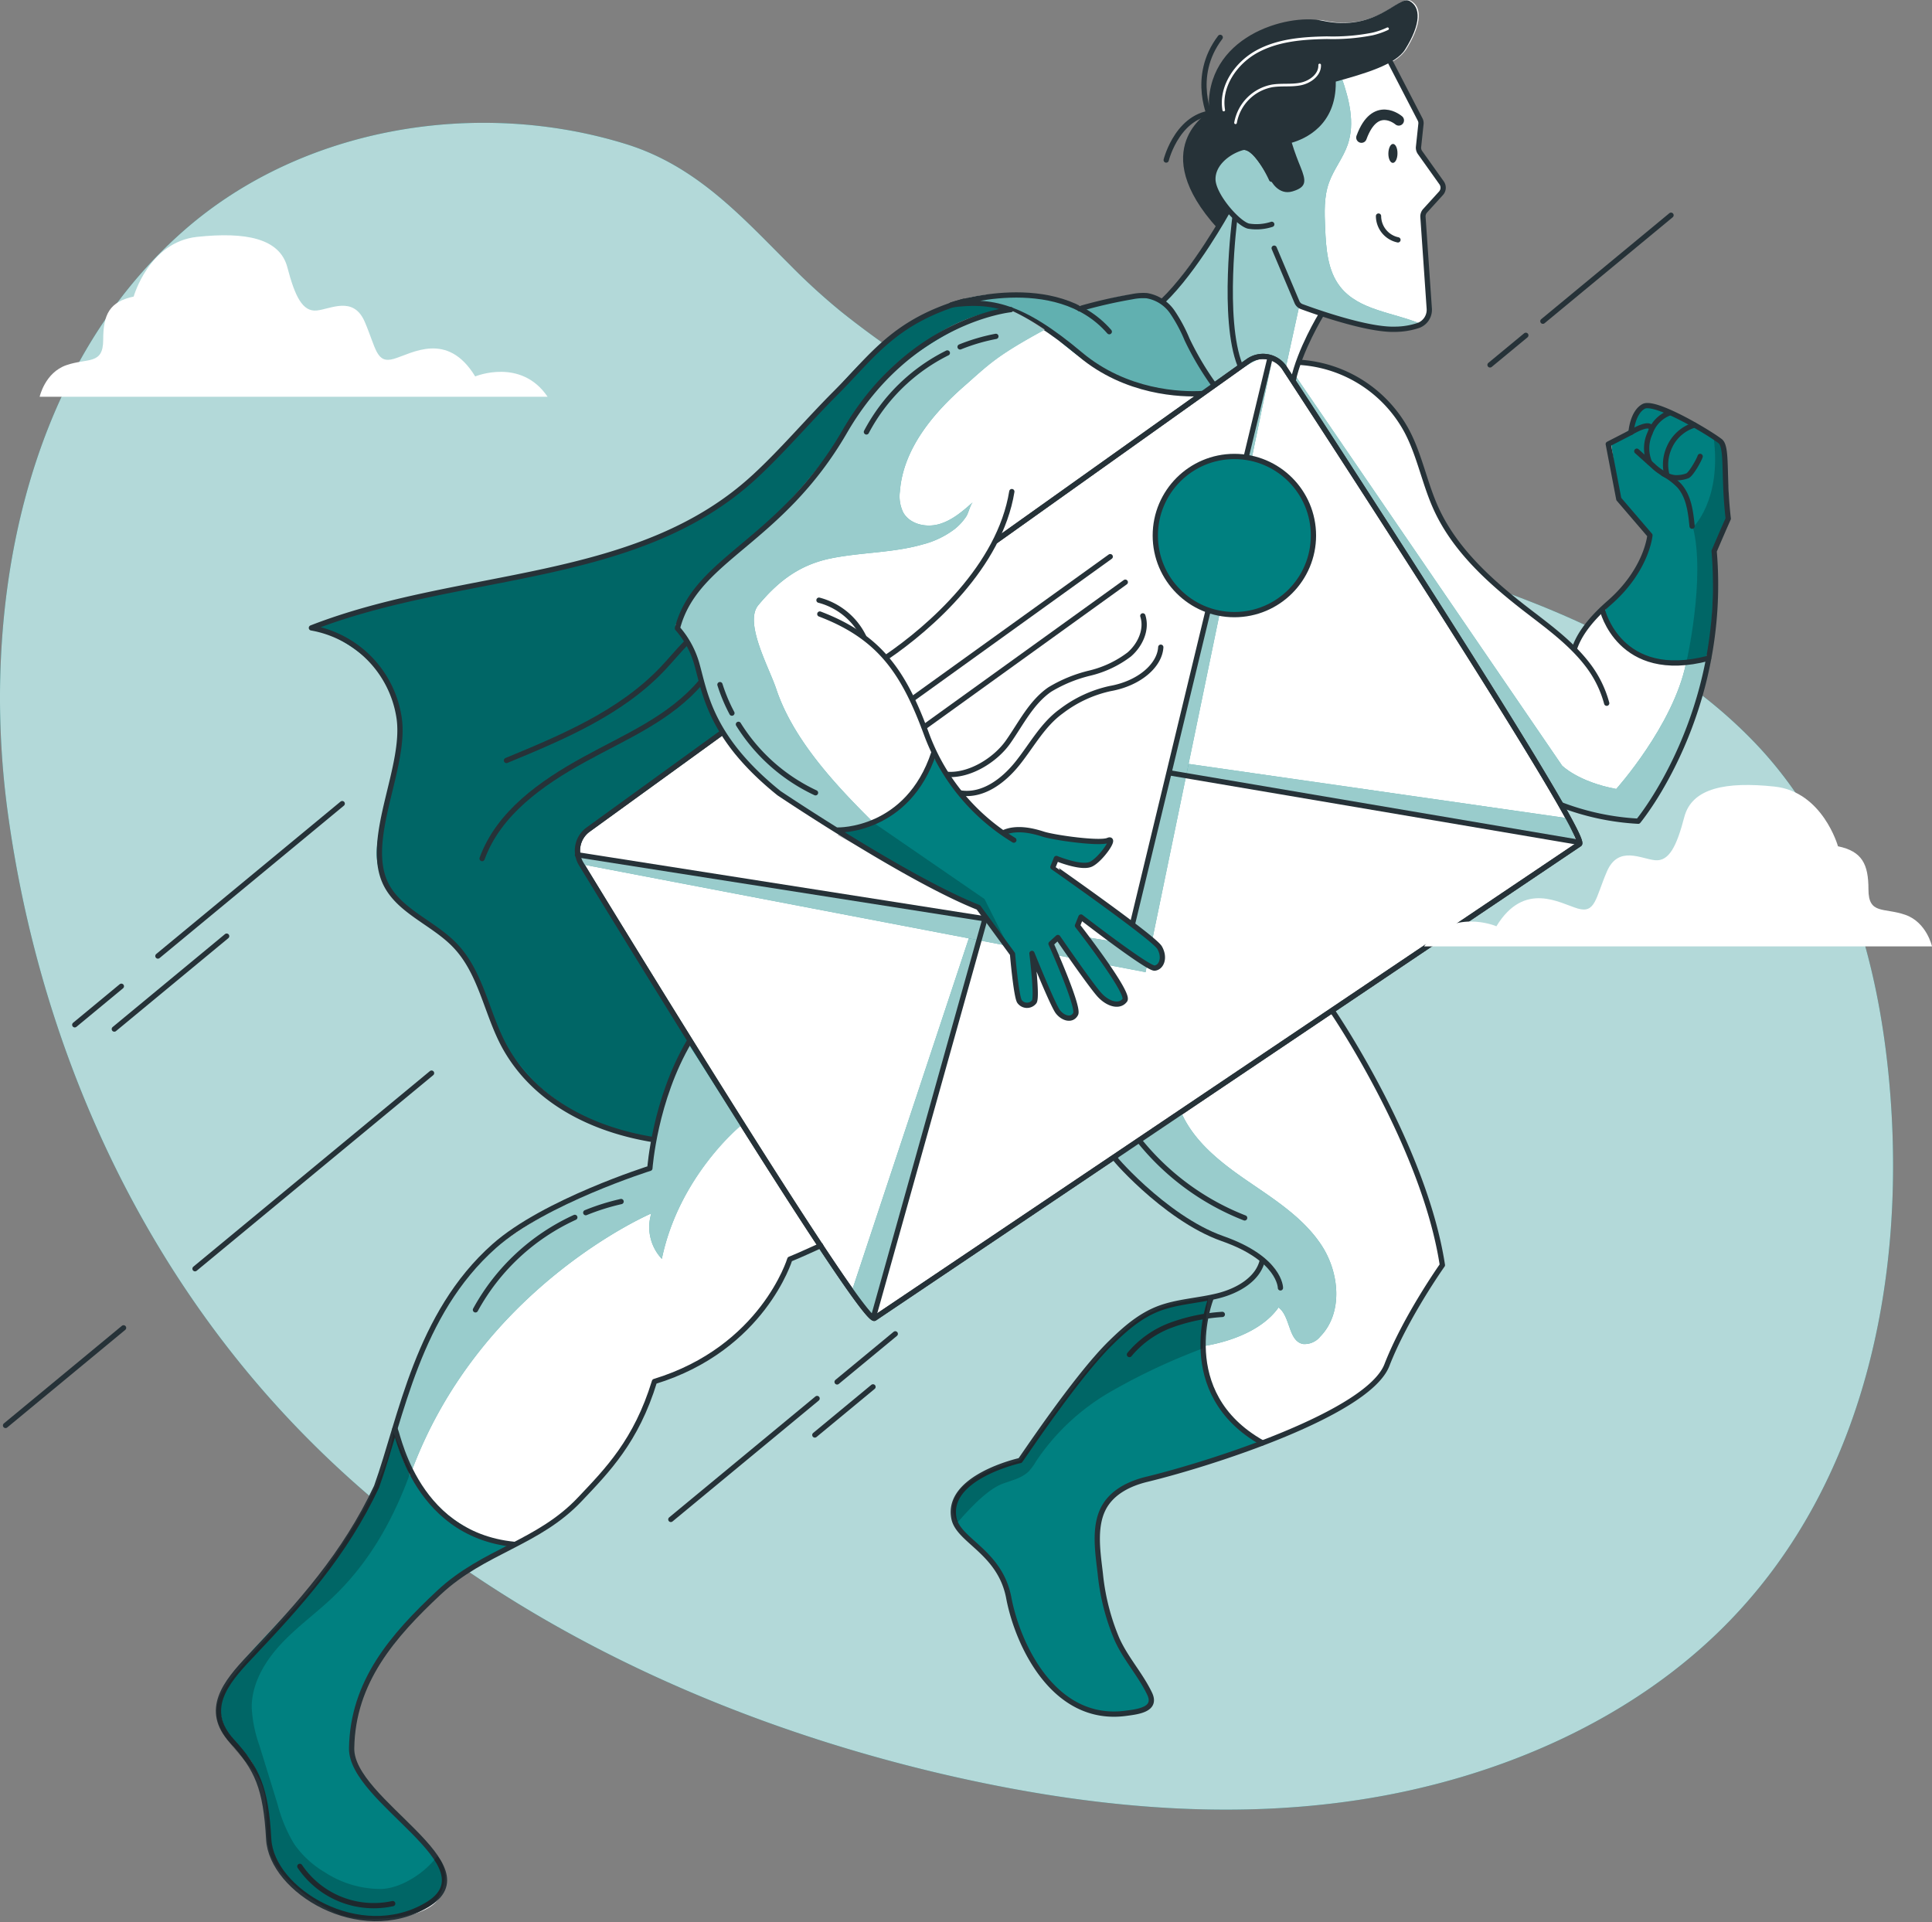 <svg xmlns="http://www.w3.org/2000/svg" width="366.972" height="365.062" viewBox="0 0 366.972 365.062">
  <rect x="0" y="0" width="366.972" height="365.062" fill="#808080" stroke="none"/>
  <g id="contact" transform="translate(-64.738 -67.5)">
    <g id="freepik--background-simple--inject-38">
      <g id="freepik--background-simple--inject-38-2" data-name="freepik--background-simple--inject-38">
        <path id="Path_1" data-name="Path 1" d="M214.89,117.92c-9.26-9.23-17.81-18.9-31.3-23.07-28-8.66-61.23-3.39-83.81,16.34C68.5,138.52,61.15,184.38,66.19,221.65c5.72,42.23,23.31,83,52.65,114.57,32.08,34.54,77.07,57,124.64,68.18,25.69,6,52.66,9,79.16,5s52.57-15.26,70.85-34.26c25.4-26.37,32.93-64.2,30.35-99.1-1.81-24.46-8.57-49.45-25.69-67.37-31.92-33.4-84.51-35.9-126.06-54-17-7.41-33.23-16.52-47.5-27.91a120.34,120.34,0,0,1-9.7-8.84Z" fill="teal"/>
        <path id="Path_2" data-name="Path 2" d="M214.89,117.92c-9.26-9.23-17.81-18.9-31.3-23.07-28-8.66-61.23-3.39-83.81,16.34C68.5,138.52,61.15,184.38,66.19,221.65c5.72,42.23,23.31,83,52.65,114.57,32.08,34.54,77.07,57,124.64,68.18,25.69,6,52.66,9,79.16,5s52.57-15.26,70.85-34.26c25.4-26.37,32.93-64.2,30.35-99.1-1.81-24.46-8.57-49.45-25.69-67.37-31.92-33.4-84.51-35.9-126.06-54-17-7.41-33.23-16.52-47.5-27.91a120.34,120.34,0,0,1-9.7-8.84Z" fill="#fff" opacity="0.7"/>
      </g>
    </g>
    <g id="freepik--Character--inject-38">
      <g id="freepik--character--inject-38-2" data-name="freepik--character--inject-38">
        <path id="Path_3" data-name="Path 3" d="M390.51,172.3l2.72-5.84V166h0s-.33-9.81-.76-12.85c-.32-2.28-1.3-2.6-1.78-2.61a8.61,8.61,0,0,0-2.24-1.36,59.107,59.107,0,0,0-6.88-3.59c-2.35-1.22-4.35-1.92-5.19-.59a12.38,12.38,0,0,0-.93,1.76c-.07.17-.13.33-.19.5v.1a10,10,0,0,0-.38,1.5l-3.4,2.47-1,.52,2,10.45,5.9,6.88a3.033,3.033,0,0,1-.12.72,20.53,20.53,0,0,1-4.46,8.86,29.005,29.005,0,0,0-2.35,2.5c-.26.25-.51.5-.79.74-4.27,3.73-5.91,6.59-6.62,8.75v.14a92.657,92.657,0,0,0-9.44-7.85c-.72-.56-7.38-6.38-12.12-10.89l-3.63-5.94c1.17,2.15-.93-1.81-1.12-2.22-2.12-4.72-3-9.93-5.46-14.51-3.66-7-12.19-12.31-20.53-13.4l4-9-3.92-1.57a1.45,1.45,0,0,0,.38.22c.88.32,2.59.94,4.66,1.6,13.8,5.28,17.66,2,18,1.74a3.18,3.18,0,0,0,1.56-3l-1.2-17.41a1.56,1.56,0,0,1,.42-1.18l3-3.31a1.6,1.6,0,0,0,.12-2l-4.09-5.75a1.57,1.57,0,0,1-.29-1.09l.46-4.32a1.49,1.49,0,0,0-.17-.9l-5.61-10.83a7.64,7.64,0,0,0,2.77-2.39c3.07-5,3-8.09.85-9.26s-6.26,6-16.6,3.74C310.9,70.31,300,80.51,296,88.57l4.25-9.79c-4.29,5.66-6.68,7.39-5.79,10-.09.06-.25.16-.45.31-3.69,2.93-4,5.87-4,5.87-1,3.5.38,8.74,6.29,15.58l-10.47,14a6.51,6.51,0,0,0-2.64-1c-4.29-.7-10.55,1.52-12.45,2.25-1.08-.28-2.12-.53-3.11-.74a28,28,0,0,0-9-1.56,31.12,31.12,0,0,0-9.54.49,33.941,33.941,0,0,0-5.27,1.93,26.208,26.208,0,0,0-4.46,2.24,34,34,0,0,0-4.24,2.74,56.119,56.119,0,0,0-11,10.2L220.84,145q-1.8,1.89-3.57,3.8A164.692,164.692,0,0,1,200.2,164a81.59,81.59,0,0,1-18.54,8.35c-4.5,1.44-9.21,2.68-13.91,3.8-5,1.08-10.1,2-15.19,3-2.6.44-5.25,1-7.82,1.62-2.79.61-5.57,1.27-8.33,2a59.771,59.771,0,0,0-9.63,2.95c-.9.32-1.8.66-2.69,1,.62.13,1.23.28,1.83.46a31.37,31.37,0,0,1,9.48,6.13,24.4,24.4,0,0,1,5.49,13.27c-.08,4.3-1.51,9.21-2.61,14-1.54,5.13-2.79,9.59-.78,13.51a10.52,10.52,0,0,0,2,3.27,19.78,19.78,0,0,0,4.06,3.71c2.79,2.18,6,4.32,8.48,6.86a59.84,59.84,0,0,1,4.72,9,37.79,37.79,0,0,0,2.54,6.24c.44,1,.9,2,1.42,2.95a10.932,10.932,0,0,0,.94,1.58,32.67,32.67,0,0,0,12.41,11.28,32.16,32.16,0,0,0,15.08,4.9h0a52.51,52.51,0,0,0-.77,5.45A60,60,0,0,0,178,293.3c-6.35,2.65-14.16,6.46-19.13,10.88A49.39,49.39,0,0,0,149,316.4a74.469,74.469,0,0,0-7.19,16.6c-.76,2.29-1.45,4.56-2.12,6.76l-.06-.14a5.289,5.289,0,0,1-.13.78c-.82,2.73-1.61,5.36-2.43,7.8-3.26,7.53-8.66,15-11.3,18.94h0c-1.38,1.77-2.82,3.5-4.3,5.21-3.2,3.53-7.25,7.67-10.36,11.32a29.062,29.062,0,0,0-2.74,3.44,16,16,0,0,0-1.71,2.84c-2.37,5.52,2.86,9.36,6.55,14.07,0,0,.06.1.1.15a23.62,23.62,0,0,1,2.22,7.82,27.94,27.94,0,0,0,.67,7.31,12.36,12.36,0,0,0,3.14,5,22,22,0,0,0,6.38,5,28.106,28.106,0,0,0,3.73,1.9c3.74,1.49,16.09,1.4,18.85-3.39a9.736,9.736,0,0,0,.46-.91,4.29,4.29,0,0,0,.59-1.92,5.64,5.64,0,0,0-1.86-5c-.08.1.34.36.26.47-4.38-6.54-16.13-14.12-16-20.77.19-12.65,7.85-21.39,16.59-29.58,8.5-8,18.89-9.34,26.79-17.76,5.1-5.43,10.68-11,14.14-22.34,20.59-6.28,25.71-23.22,25.71-23.22,2.12-.86,3.86-1.69,5.82-2.56,5.64,8.53,9.68,14.15,10.27,13.78l45.36-30.51c1,1.19,10,11.8,18.67,14.63l.25.09,9.11,4.57c-1.56,5.54-9.24,7.13-9.24,7.13V314l-.69.14c-1.62-.06-10.67,0-18.49,8.47-3.71,3.6-8.6,10.13-12.24,15.22-3,4.18-5.06,7.21-5.06,7.21a31.211,31.211,0,0,0-4,1.24c-8.43,3.05-9.16,6.66-8.68,8.74a6,6,0,0,0,.11,1A6.36,6.36,0,0,0,248,359a17.552,17.552,0,0,0,2.94,2.74,19.861,19.861,0,0,1,3.95,4.79,54,54,0,0,1,2.39,8.34c1.29,5.51,7.77,17.76,16.78,18.29a19.669,19.669,0,0,0,6.45-.48c1.48-.28,2.93-.78,3.08-2a1.874,1.874,0,0,0,.12-.31s-.06-.09-.15-.26a3.432,3.432,0,0,0-.28-.86,58.3,58.3,0,0,0-4.1-6.63,52.539,52.539,0,0,1-5.13-15.13c-.05-.34-.09-.67-.13-1-.18-1.53-.42-3.23-.53-4.94v-.53a15.87,15.87,0,0,1,1.46-7.52c1.71-2.76,4.85-4.25,7.94-5,2.17-.52,4.87-1.25,7.87-2.14a75.327,75.327,0,0,0,10.86-3.55c12.08-4.34,24.61-10.23,26.85-16,3.55-9.13,10.53-19,10.53-19C335.41,285,318,259.56,318,259.56l46.9-31.74c.42-.26-1.26-3.56-4.27-8.76l.82,1.3h0c3.08,1.76,8.69,2.55,12,2.88l.73.07a10.139,10.139,0,0,0,1.56.06c3.58-3.16,6.77-9.14,8.91-15a77.48,77.48,0,0,0,5.63-21.7,48,48,0,0,0,.39-10.65C390.68,174.8,390.62,173.56,390.51,172.3Zm-95.38-59.7c.38-.62.74-1.19,1.06-1.72h0l.11-.26c1.07-1.76,1.7-2.91,1.7-2.91l-.4-.09.13-.3.27.39a25.279,25.279,0,0,1-2.87,4.89Z" fill="#fff"/>
        <path id="Path_4" data-name="Path 4" d="M369.23,184s3.7,12.27,19.41,8.84c0,0,3.23-8,1.52-20.18l2.87-6.18s-.85-9.67-.71-11.11.17-4.44-4.35-6.29-10.23-6.59-11.82-4.06-1.39,3.75-1.39,3.75l-4,2.94,1.5,10.6,5.91,6.89s-.78,6.26-3.93,9a26.49,26.49,0,0,0-5.01,5.8Z" fill="teal"/>
        <path id="Path_5" data-name="Path 5" d="M385,193.56s3.76-16.31,1.3-25.9c0,0,5.51-5.1,3.93-17.11,0,0,1.61-.45,2,2.59S393,166,393,166l-2.68,6.18s-.2,14.1-1.08,19.68C389.23,191.86,389,193.09,385,193.56Z" opacity="0.2"/>
        <path id="Path_6" data-name="Path 6" d="M310.82,138.91l50.62,74s3,3.07,10.29,4.45c0,0,10.78-12,13.24-23.79l4-.8s-4.64,23.28-13,30.72c0,0-10.09-.51-14.59-3.1L310.45,139.8Z" fill="teal"/>
        <path id="Path_7" data-name="Path 7" d="M310.82,138.91l50.62,74s3,3.07,10.29,4.45c0,0,10.78-12,13.24-23.79l4-.8s-4.64,23.28-13,30.72c0,0-10.09-.51-14.59-3.1L310.45,139.8Z" fill="#fff" opacity="0.6"/>
        <path id="Path_8" data-name="Path 8" d="M311.73,136.33A24.91,24.91,0,0,1,332,149.47c2.4,4.58,3.33,9.79,5.46,14.51,3.52,7.81,10.1,13.8,16.87,19.06,4.26,3.3,8.73,6.47,12,10.76a20.79,20.79,0,0,1,3.59,7.27" fill="none" stroke="#263238" stroke-linecap="round" stroke-linejoin="round" stroke-width="1"/>
        <path id="Path_9" data-name="Path 9" d="M363.78,190.74c.72-2.16,2.35-5,6.62-8.74,7.16-6.25,7.73-12.82,7.73-12.82l-5.91-6.89-2-10.44,4.32-2.22s.25-3.78,2.4-4.94,12.3,4.88,14.53,6.6c1.44,1.12.58,6.58,1.54,14.71-1.55,3.51-2.68,6.18-2.68,6.18,2.59,30.86-14.42,51.3-14.42,51.3a48.32,48.32,0,0,1-14.6-3.1" fill="none" stroke="#263238" stroke-linecap="round" stroke-linejoin="round" stroke-width="1"/>
        <path id="Path_10" data-name="Path 10" d="M375.64,153.2l3.12,2.8a9.33,9.33,0,0,0,1.45,1.14,5.45,5.45,0,0,0,2.67,1.1,6,6,0,0,0,2.38-.37c.69-.3,2.21-3,2.41-3.68" fill="none" stroke="#263238" stroke-linecap="round" stroke-linejoin="round" stroke-width="1"/>
        <path id="Path_11" data-name="Path 11" d="M369.08,183.29s3.21,13.73,20.19,9.24" fill="none" stroke="#263238" stroke-linecap="round" stroke-linejoin="round" stroke-width="1"/>
        <path id="Path_12" data-name="Path 12" d="M381.84,145.93a6.27,6.27,0,0,0-3.68,3.82,6.84,6.84,0,0,0-.12,5.55" fill="none" stroke="#263238" stroke-linecap="round" stroke-linejoin="round" stroke-width="1"/>
        <path id="Path_13" data-name="Path 13" d="M386.58,148.24a7.6,7.6,0,0,0-4.8,4.32,7.86,7.86,0,0,0-.43,5.15" fill="none" stroke="#263238" stroke-linecap="round" stroke-linejoin="round" stroke-width="1"/>
        <path id="Path_14" data-name="Path 14" d="M380.68,157.46a12.79,12.79,0,0,1,3,2.26c1.84,2.05,2.19,5,2.46,7.72" fill="none" stroke="#263238" stroke-linecap="round" stroke-linejoin="round" stroke-width="1"/>
        <path id="Path_15" data-name="Path 15" d="M374.52,149.63s3.25-2,3.8-.92" fill="none" stroke="#263238" stroke-linecap="round" stroke-linejoin="round" stroke-width="1"/>
        <path id="Path_16" data-name="Path 16" d="M161.81,361.31s-19.13-4.95-21.92-21.48a91.47,91.47,0,0,1-11.08,22.69c-7.47,10.75-22.28,23.08-22.34,27.39s.83,6.95,4.71,10.57,4.3,13.18,4.45,15.43a16.79,16.79,0,0,0,7.13,11.73c5.56,4,14.53,5.65,21.13,2.94s6.11-7.77,3.9-10.24-15.51-14.67-16-18.8.94-12.54,5.35-19.22S152.4,365.41,161.81,361.31Z" fill="teal"/>
        <path id="Path_17" data-name="Path 17" d="M315.69,127.27s-4.09,6.69-5.32,12.52" fill="none" stroke="#263238" stroke-linecap="round" stroke-linejoin="round" stroke-width="1"/>
        <path id="Path_18" data-name="Path 18" d="M319.56,82.22c1.44,4.11,2.59,8.64,1.17,12.75-.87,2.53-2.64,4.66-3.54,7.17-1,2.73-.87,5.73-.75,8.63.17,3.92.44,8.12,2.86,11.2,3.53,4.5,10.08,4.85,15.36,7.07,0,0-3.55,3.85-18.11-1.74l-5-1.81-2.65,12.12s-1.56-2.62-4-2.22-8.92,5.23-8.92,5.23-3.72-3.68-4.55-6.16-3.1-8.42-5.74-9.79c0,0,11-13.32,12.22-16.93,0,0-6.24-8.22.92-11.45s11.09,5,11.09,5L307.4,90.62,317,82.5Z" fill="teal"/>
        <path id="Path_19" data-name="Path 19" d="M319.56,82.22c1.44,4.11,2.59,8.64,1.17,12.75-.87,2.53-2.64,4.66-3.54,7.17-1,2.73-.87,5.73-.75,8.63.17,3.92.44,8.12,2.86,11.2,3.53,4.5,10.08,4.85,15.36,7.07,0,0-3.55,3.85-18.11-1.74l-5-1.81-2.65,12.12s-1.56-2.62-4-2.22-8.92,5.23-8.92,5.23-3.72-3.68-4.55-6.16-3.1-8.42-5.74-9.79c0,0,11-13.32,12.22-16.93,0,0-6.24-8.22.92-11.45s11.09,5,11.09,5L307.4,90.62,317,82.5Z" fill="#fff" opacity="0.6"/>
        <path id="Path_20" data-name="Path 20" d="M328.59,78.81l5.88,11.36a1.52,1.52,0,0,1,.17.89l-.46,4.33a1.59,1.59,0,0,0,.28,1.08l4.1,5.76a1.58,1.58,0,0,1-.13,2l-3,3.3a1.6,1.6,0,0,0-.41,1.18l1.2,17.41a3.17,3.17,0,0,1-2,3.17,14.151,14.151,0,0,1-4.49.75c-5.23.18-15.13-3.34-17.73-4.3a1.57,1.57,0,0,1-.91-.86l-4.33-10.24" fill="none" stroke="#263238" stroke-linecap="round" stroke-linejoin="round" stroke-width="1"/>
        <path id="Path_21" data-name="Path 21" d="M306.26,101.54s-3-6.72-5.57-6-5.64,3-5.57,6.06,4.77,8.38,6.77,8.85a9.35,9.35,0,0,0,4.41-.34" fill="none" stroke="#263238" stroke-linecap="round" stroke-linejoin="round" stroke-width="1"/>
        <path id="Path_22" data-name="Path 22" d="M330.18,96.65c0,1-.41,1.8-.89,1.79s-.86-.82-.84-1.81.41-1.8.89-1.79S330.2,95.66,330.18,96.65Z" fill="#263238"/>
        <path id="Path_23" data-name="Path 23" d="M326.58,108.54a4.65,4.65,0,0,0,3.69,4.52" fill="none" stroke="#263238" stroke-linecap="round" stroke-linejoin="round" stroke-width="1"/>
        <path id="Path_24" data-name="Path 24" d="M330.42,90.36s-4.47-3.89-7.08,3.27" fill="none" stroke="#263238" stroke-linecap="round" stroke-linejoin="round" stroke-width="2"/>
        <path id="Path_25" data-name="Path 25" d="M297.06,107.57l.78.17s-6.09,11.07-12.22,16.93" fill="none" stroke="#263238" stroke-linecap="round" stroke-linejoin="round" stroke-width="1"/>
        <path id="Path_26" data-name="Path 26" d="M299.28,109s-2.5,19.1,1,27.9" fill="none" stroke="#263238" stroke-linecap="round" stroke-linejoin="round" stroke-width="1"/>
        <path id="Path_27" data-name="Path 27" d="M294.85,90.29s-4.12-8.08,1.66-15.69" fill="none" stroke="#263238" stroke-linecap="round" stroke-linejoin="round" stroke-width="1"/>
        <path id="Path_28" data-name="Path 28" d="M296.44,88.9c-7.85-.43-10.19,9-10.19,9" fill="none" stroke="#263238" stroke-linecap="round" stroke-linejoin="round" stroke-width="1"/>
        <path id="Path_29" data-name="Path 29" d="M332.48,67.69c-2.12-1.18-6.26,6-16.6,3.74-6.59-1.42-22.43,2.93-21.51,17.35,0,0-12.09,7,1.66,22.13l1.77-4.11s-5.73-6.14-.78-9.25c4.38-2.74,4.94-2.41,9.11,4.22,0,0,1.4,2.9,4.12,2.08s2.6-1.95,1.5-4.68c-.41-1-1.09-2.7-1.65-4.56,2.48-.71,8.44-3.27,8.36-11.49V83c5.27-1.46,11.35-3.18,13.17-6.1C334.7,72,334.6,68.86,332.48,67.69Z" fill="#263238"/>
        <path id="Path_30" data-name="Path 30" d="M297.18,88.4c-.76-4.49,2.33-8.94,6.32-11.12s8.71-2.54,13.26-2.62a39,39,0,0,0,8.65-.7,14.22,14.22,0,0,0,2.89-1" fill="none" stroke="#fff" stroke-linecap="round" stroke-linejoin="round" stroke-width="0.5"/>
        <path id="Path_31" data-name="Path 31" d="M299.42,90.82a8.67,8.67,0,0,1,6.93-7c1.81-.3,3.69,0,5.49-.38s3.64-1.76,3.56-3.6" fill="none" stroke="#fff" stroke-linecap="round" stroke-linejoin="round" stroke-width="0.5"/>
        <path id="Path_32" data-name="Path 32" d="M253.93,170.2l47.88-34.09a4.89,4.89,0,0,1,7.05,1.5s58.13,88.81,55.88,90.21L230.85,317.89c-2.29,1.44-55.68-86.24-55.68-86.24a4.91,4.91,0,0,1,1.31-6.6l25.36-18.37" fill="none" stroke="#263238" stroke-linecap="round" stroke-linejoin="round" stroke-width="1"/>
        <path id="Path_33" data-name="Path 33" d="M288.93,278.4c2.38,5.79,7.59,9.86,12.75,13.4s10.64,7,14.07,12.22,4.13,12.88-.24,17.35a3.82,3.82,0,0,1-3.27,1.41c-2.84-.56-2.34-5.2-4.65-6.94-3.49,4.94-10.7,6.84-14.74,7.41l2.15-9.44s5.29-.59,9.25-6.25c0,0-.16-2.54-9.37-5.54s-18.77-14.75-18.77-14.75Z" fill="teal"/>
        <path id="Path_34" data-name="Path 34" d="M288.93,278.4c2.38,5.79,7.59,9.86,12.75,13.4s10.64,7,14.07,12.22,4.13,12.88-.24,17.35a3.82,3.82,0,0,1-3.27,1.41c-2.84-.56-2.34-5.2-4.65-6.94-3.49,4.94-10.7,6.84-14.74,7.41l2.15-9.44s5.29-.59,9.25-6.25c0,0-.16-2.54-9.37-5.54s-18.77-14.75-18.77-14.75Z" fill="#fff" opacity="0.6"/>
        <path id="Path_35" data-name="Path 35" d="M304.09,341.45s-14.75-7.68-9.55-27.4c0,0-10.12-.91-18.74,8.46s-17.3,22.43-17.3,22.43-12.76,3.86-12.63,8.76,3.81,7.12,6.33,9.12,3.62,6.52,4.91,12,7.77,17.76,16.78,18.29,9.64-2.79,9.64-2.79-1.91-3.37-4.39-7.52a52.135,52.135,0,0,1-5.94-21.85c-.08-7.85,3.11-11.32,8.62-12.61S297.37,345.07,304.09,341.45Z" fill="teal"/>
        <path id="Path_36" data-name="Path 36" d="M276.64,287.61c-1.55-1.56,9.1,11.22,20.31,15.15,11,3.87,11,9.36,11,9.36" fill="none" stroke="#263238" stroke-linecap="round" stroke-linejoin="round" stroke-width="1"/>
        <path id="Path_37" data-name="Path 37" d="M317.84,259.56s17.37,25.42,20.87,48.23c0,0-7,9.88-10.54,19S295,345.46,282.6,348.47c-3.36.81-6.8,2.48-8.37,5.73-1.75,3.62-.93,8.42-.49,12.26a42.7,42.7,0,0,0,3.13,12.32c1.66,3.75,4.5,6.78,6.24,10.44,1.42,3-2.24,3.4-4.48,3.7C264.86,394.79,258,379.75,256.35,371s-9.55-10.82-10.41-15.09c-1.59-7.88,12.56-11,12.56-11-.27.57,10.51-15.84,17.3-22.43,2.62-2.56,5.46-5.06,9-6.42s7.59-1.5,11.35-2.45,7.6-3.2,8.37-6.76" fill="none" stroke="#263238" stroke-linecap="round" stroke-linejoin="round" stroke-width="1"/>
        <path id="Path_38" data-name="Path 38" d="M294.73,314.17s-7.08,17.93,9.79,27.39" fill="none" stroke="#263238" stroke-linecap="round" stroke-linejoin="round" stroke-width="1"/>
        <path id="Path_39" data-name="Path 39" d="M281.28,284.31a48.19,48.19,0,0,0,19.87,14.52" fill="none" stroke="#263238" stroke-linecap="round" stroke-linejoin="round" stroke-width="1"/>
        <path id="Path_40" data-name="Path 40" d="M296.91,317.16a34.82,34.82,0,0,0-9.64,2,18.74,18.74,0,0,0-8,5.62" fill="none" stroke="#263238" stroke-linecap="round" stroke-linejoin="round" stroke-width="1"/>
        <path id="Path_41" data-name="Path 41" d="M293.17,323.63a118,118,0,0,0-17.55,8.25A42.46,42.46,0,0,0,261.57,345a11.4,11.4,0,0,1-1.41,1.95c-1.33,1.33-3.29,1.73-5.05,2.4-3.88,1.48-8.58,7.63-8.5,7.24,0,0-5.76-7,11.89-11.69,0,0,9.06-13.23,15.14-19.92s9.51-9.78,20.59-10.91Z" opacity="0.2"/>
        <path id="Path_42" data-name="Path 42" d="M294,141.7l1.22-1.09a56.337,56.337,0,0,1-4.34-7.33c-1.32-3-2.75-8.87-7.86-9.7s-13,2.48-13,2.48-11.29-4.26-21.07-2c0,0-13.54,3.29-25,17.11s-20.48,24.17-42.45,31.21-48.71,9.42-56.87,14.43c0,0,15.22,5.17,16.16,17.68s-7.34,22.12-3.45,29.68,11.1,9.16,14.28,13.46,7.12,14.6,8.95,18.63S174.2,282.59,189,284c0,0,2.91-13.4,6.62-19L175.2,231.63s-2.42-3.73,1.63-7,25-17.93,25-17.93-3.43-6.35-4.1-11.48a14.49,14.49,0,0,0-4.38-8.34s2.37-7.31,7.93-11.6,16.08-14.37,20.68-20.92,14.88-25.76,33.78-28.09a30.46,30.46,0,0,1,10.16,5.9C271.08,136.6,281.09,144.25,294,141.7Z" fill="teal"/>
        <path id="Path_43" data-name="Path 43" d="M189,284s-12.6,0-23.33-11.72-8-17.61-12.82-23.24-13.44-9.14-15.51-14.89,2.67-19.88,3.36-24.81-2.5-19.14-16.07-22.55c0,0,15.88-5.84,29.7-7.9s33.24-7.31,42.17-12.53,24.09-20.81,27-24.17,13.68-14.83,22-16.76c6.7-1.55,10.31.84,10.31.84s-16,3.4-24.52,14.08c-6.85,8.54-8.24,15.17-17.43,23.88s-17.29,12.84-20.51,21.84c0,0,3.35,4.88,3.85,7.93s4.7,12.7,4.7,12.7l-25.36,18.37s-4,2.25-1.18,7.23,20.37,33,20.37,33S188.68,279.08,189,284Z" opacity="0.2"/>
        <path id="Path_44" data-name="Path 44" d="M271,125.94s10.51-3.56,13.85-1.56,10.38,16.82,10.38,16.82l-1.89,1.57s-14.69-1.37-19.95-5.18-12-11.88-24.09-12.77C249.32,124.82,256.1,122,271,125.94Z" fill="#fff" opacity="0.38"/>
        <path id="Path_45" data-name="Path 45" d="M247.81,124.72c-13.23,3.83-17.31,10.39-24.37,17.45-5.18,5.18-9.91,10.81-15.28,15.79-22.39,20.74-55.82,17.72-84.27,28.8a20.42,20.42,0,0,1,16.61,16.79c1.58,9.2-6.35,22.66-2.74,31.27,2.36,5.63,9.14,7.81,13.37,12.22,5,5.17,6,12.89,9.41,19.18,5.68,10.36,16.63,15.87,28.43,17.76" fill="none" stroke="#263238" stroke-linecap="round" stroke-linejoin="round" stroke-width="1"/>
        <path id="Path_46" data-name="Path 46" d="M195.15,189.52c-1.61,1.64-3.06,3.43-4.64,5.09-7.95,8.32-18.93,12.93-29.57,17.33" fill="none" stroke="#263238" stroke-linecap="round" stroke-linejoin="round" stroke-width="1"/>
        <path id="Path_47" data-name="Path 47" d="M197.92,197c-5.94,7-14.23,10.35-22.28,14.79s-16.19,10.15-19.33,18.79" fill="none" stroke="#263238" stroke-linecap="round" stroke-linejoin="round" stroke-width="1"/>
        <path id="Path_48" data-name="Path 48" d="M275.44,130.5c-10.22-11.76-30-5.09-30-5.09,7.56-1,13.29,0,24.47,9.39,8.73,7.33,19.18,7.68,23.22,7.45" fill="none" stroke="#263238" stroke-linecap="round" stroke-linejoin="round" stroke-width="1"/>
        <path id="Path_49" data-name="Path 49" d="M269.8,126.14a92.553,92.553,0,0,1,10-2.29,10.25,10.25,0,0,1,2.76-.19,7.37,7.37,0,0,1,4.86,3.11,29.4,29.4,0,0,1,2.8,5.22,56,56,0,0,0,5.07,8.57" fill="none" stroke="#263238" stroke-linecap="round" stroke-linejoin="round" stroke-width="1"/>
        <path id="Path_50" data-name="Path 50" d="M205.45,281.32s-11.75,9.54-15,25.29a8.8,8.8,0,0,1-2-8.63s-33,14.06-45.85,49.83l-2.77-8s4.44-25.18,20.4-36.38c16.14-11.34,27.91-14,27.91-14s2-17.43,7.52-23.66Z" fill="teal"/>
        <path id="Path_51" data-name="Path 51" d="M205.45,281.36s-11.75,9.5-15,25.25a8.8,8.8,0,0,1-2-8.63s-33,14.06-45.85,49.83l-2.77-8s4.44-25.18,20.4-36.38c16.14-11.34,27.91-14,27.91-14s2-17.2,7.52-23.43Z" fill="#fff" opacity="0.6"/>
        <path id="Path_52" data-name="Path 52" d="M220.62,304.09c-2,.88-3.73,1.72-5.86,2.58,0,0-5.12,16.94-25.71,23.23-3.46,11.32-9,16.91-14.14,22.34-7.9,8.41-18.29,9.8-26.79,17.75-8.75,8.19-16.4,16.93-16.59,29.58-.16,10.08,26.95,22.32,14.25,29.78s-29.46-2.75-30-12.5-2.16-13.38-7-18.66c-5.36-5.89-1.3-11,3.41-15.95,9.7-10.25,18-19.47,24.07-32.35,4.74-13.23,7.77-32.77,22.35-45.71,9.54-8.47,29.57-14.77,29.57-14.77s.91-13,7.49-24.11" fill="none" stroke="#263238" stroke-linecap="round" stroke-linejoin="round" stroke-width="1"/>
        <path id="Path_53" data-name="Path 53" d="M139.73,339c.35-1,3,19.89,22.71,21.84" fill="none" stroke="#263238" stroke-linecap="round" stroke-linejoin="round" stroke-width="1"/>
        <path id="Path_54" data-name="Path 54" d="M173.92,298.73a40.84,40.84,0,0,0-18.87,17.56" fill="none" stroke="#263238" stroke-linecap="round" stroke-linejoin="round" stroke-width="1"/>
        <path id="Path_55" data-name="Path 55" d="M182.71,295.72a42.8,42.8,0,0,0-6.71,2.11" fill="none" stroke="#263238" stroke-linecap="round" stroke-linejoin="round" stroke-width="1"/>
        <path id="Path_56" data-name="Path 56" d="M121.69,422a16.93,16.93,0,0,0,17.64,7.07" fill="none" stroke="#263238" stroke-linecap="round" stroke-linejoin="round" stroke-width="1"/>
        <path id="Path_57" data-name="Path 57" d="M142.8,346.87c-3.4,9.49-8.21,18-15.67,24.78-3.16,2.88-6.64,5.44-9.49,8.64s-5.09,7.21-5.09,11.49A24.93,24.93,0,0,0,114,399q1.74,5.61,3.46,11.2a28.35,28.35,0,0,0,3.13,7.51,18.59,18.59,0,0,0,5.83,5.4,19.49,19.49,0,0,0,10.79,3.18c3.8-.14,8.38-3.15,10.58-6.26,0,0,3.06,2.9.3,7.69s-15.1,4.88-18.84,3.39-11.72-6.44-13.25-11.84.69-10.56-3-15.27-8.91-8.56-6.54-14.08,15.44-17.32,19.11-22.81,12.64-17.69,13.86-27.53Z" opacity="0.2"/>
        <path id="Path_58" data-name="Path 58" d="M288.36,212.29l74.02,10.61,1.84,4.67-75.66-13.19Z" fill="teal"/>
        <path id="Path_59" data-name="Path 59" d="M288.36,212.29l74.02,10.61,1.84,4.67-75.66-13.19Z" fill="#fff" opacity="0.6"/>
        <path id="Path_60" data-name="Path 60" d="M249.95,242.13l-23.33,70.36,4.17,5.1,20.11-73.48Z" fill="teal"/>
        <path id="Path_61" data-name="Path 61" d="M249.95,242.13l-23.33,70.36,4.17,5.1,20.11-73.48Z" fill="#fff" opacity="0.6"/>
        <path id="Path_62" data-name="Path 62" d="M306.39,135.72,282.33,252.15l-107.16-20.5-.48-1.8L279,246.8Z" fill="teal"/>
        <path id="Path_63" data-name="Path 63" d="M306.39,135.72,282.33,252.15l-107.16-20.5-.48-1.8L279,246.8Z" fill="#fff" opacity="0.6"/>
        <circle id="Ellipse_1" data-name="Ellipse 1" cx="15.06" cy="15.06" r="15.06" transform="translate(279.423 161.676) rotate(-23.7)" fill="teal"/>
        <line id="Line_1" data-name="Line 1" y1="18.67" x2="4.49" transform="translate(301.46 135.56)" fill="none" stroke="#263238" stroke-linecap="round" stroke-linejoin="round" stroke-width="1"/>
        <line id="Line_2" data-name="Line 2" y1="75.3" x2="21.09" transform="translate(230.72 242.1)" fill="none" stroke="#263238" stroke-linecap="round" stroke-linejoin="round" stroke-width="1"/>
        <line id="Line_3" data-name="Line 3" x2="77.57" y2="13.16" transform="translate(286.93 214.3)" fill="none" stroke="#263238" stroke-linecap="round" stroke-linejoin="round" stroke-width="1"/>
        <line id="Line_4" data-name="Line 4" y1="26.85" x2="37.33" transform="translate(238.29 173.23)" fill="none" stroke="#263238" stroke-linecap="round" stroke-linejoin="round" stroke-width="1"/>
        <line id="Line_5" data-name="Line 5" y1="27.51" x2="38.2" transform="translate(240.28 178.08)" fill="none" stroke="#263238" stroke-linecap="round" stroke-linejoin="round" stroke-width="1"/>
        <path id="Path_64" data-name="Path 64" d="M244.59,214.58c4.28.34,9.2-2.69,11.64-6.17s4.38-7.5,7.9-9.94a26.75,26.75,0,0,1,7.65-3.13,20.11,20.11,0,0,0,7.45-3.53c2.09-1.81,3.42-4.72,2.58-7.33" fill="none" stroke="#263238" stroke-linecap="round" stroke-linejoin="round" stroke-width="1"/>
        <path id="Path_65" data-name="Path 65" d="M247.17,218.12c4.28.66,8.21-2.33,10.89-5.7s4.76-7.31,8.27-9.83a23.54,23.54,0,0,1,9.25-4.3c5.67-1,9.45-4.47,9.64-7.86" fill="none" stroke="#263238" stroke-linecap="round" stroke-linejoin="round" stroke-width="1"/>
        <circle id="Ellipse_2" data-name="Ellipse 2" cx="15.02" cy="15.02" r="15.02" transform="translate(284.18 154.2)" fill="none" stroke="#263238" stroke-linecap="round" stroke-linejoin="round" stroke-width="1"/>
        <path id="Path_66" data-name="Path 66" d="M253.93,170.2l47.88-34.09a4.89,4.89,0,0,1,7.05,1.5s58.13,88.81,55.88,90.21L230.85,317.89c-2.29,1.44-55.68-86.24-55.68-86.24a4.91,4.91,0,0,1,1.31-6.6l25.36-18.37" fill="none" stroke="#263238" stroke-linecap="round" stroke-linejoin="round" stroke-width="1"/>
        <line id="Line_6" data-name="Line 6" y1="59.34" x2="14.32" transform="translate(279.86 183.6)" fill="none" stroke="#263238" stroke-linecap="round" stroke-linejoin="round" stroke-width="1"/>
        <line id="Line_7" data-name="Line 7" x2="77.61" y2="12.19" transform="translate(174.42 229.86)" fill="none" stroke="#263238" stroke-linecap="round" stroke-linejoin="round" stroke-width="1"/>
        <path id="Path_67" data-name="Path 67" d="M223.88,225.16s12.07,1.47,18-14.08c0,0,7,10.35,12.73,14.22,0,0,2.44-.64,7.81.65a61.81,61.81,0,0,0,12.83,1.17s-1.33,4.67-4.29,4.76a12.14,12.14,0,0,1-5.54-1.32l-.66,1.63,19.85,14.86a3.07,3.07,0,0,1-.55,4.33l-14-9.7-.66,1.64s8.38,11.18,8.62,12.94-.16,1.88-1.51,2-3.34-1.94-3.34-1.94l-7.49-10.77-1.3,1.19s5.36,11,4.67,13.33-3.75-.91-3.75-.91l-4.16-9.77s1.63,7.71-.81,8.75-2.62-2.06-3.27-9.42l-6.48-8.85S231.64,231.27,223.88,225.16Z" fill="teal"/>
        <path id="Path_68" data-name="Path 68" d="M230.68,223.78l21.06,14.48,5.27,10.46-5.56-7.98-27.67-14.61Z" opacity="0.2"/>
        <path id="Path_69" data-name="Path 69" d="M263.05,130.18c-9.17,5-10.46,6.53-15.25,10.73-6,5.26-11.53,12-12.13,19.92a7,7,0,0,0,.63,4c1.26,2.25,4.34,2.93,6.82,2.22s4.5-2.47,6.43-4.18c-.53.47-.84,2.07-1.29,2.74a10.58,10.58,0,0,1-2.11,2.32,17,17,0,0,1-6.24,3c-5.49,1.57-11.52,1.47-17.2,2.6-6,1.19-10.09,4.29-13.94,8.92-2.73,3.28,2,11.75,3.37,15.79,3.18,9.68,11.3,18.37,18.54,25.53l-6.8,1.38s-18.35-9.71-22-18.48-5.71-16.21-8.87-20.33c0,0,2.67-6.29,14.41-16.62s17.81-20.51,22.36-26.7c6.14-8.37,20.3-16.26,26-16.78C255.73,126.22,258.17,126.63,263.05,130.18Z" fill="teal"/>
        <path id="Path_70" data-name="Path 70" d="M263.19,130.11c-9.18,5-10.6,6.6-15.39,10.8-6,5.26-11.53,12-12.13,19.92a7,7,0,0,0,.63,4c1.26,2.25,4.34,2.93,6.82,2.22s4.5-2.47,6.43-4.18c-.53.47-.84,2.07-1.29,2.74a10.579,10.579,0,0,1-2.11,2.32,17,17,0,0,1-6.24,3c-5.49,1.57-11.52,1.47-17.2,2.6-6,1.19-10.09,4.29-13.94,8.92-2.73,3.28,2,11.75,3.37,15.79,3.18,9.68,11.3,18.37,18.54,25.53l-6.8,1.38s-18.35-9.71-22-18.48-5.71-16.21-8.87-20.33c0,0,2.67-6.29,14.41-16.62s17.81-20.51,22.36-26.7c6.14-8.37,21-16.21,26.7-16.73A45.911,45.911,0,0,1,263.19,130.11Z" fill="#fff" opacity="0.6"/>
        <path id="Path_71" data-name="Path 71" d="M233.13,192.33c8.29-5.65,21.49-17.24,23.8-31.46" fill="none" stroke="#263238" stroke-linecap="round" stroke-linejoin="round" stroke-width="1"/>
        <path id="Path_72" data-name="Path 72" d="M257.31,227.07a39.5,39.5,0,0,1-16.61-20.2c-4.29-11.64-8.81-18.39-20.24-22.74" fill="none" stroke="#263238" stroke-linecap="round" stroke-linejoin="round" stroke-width="1"/>
        <path id="Path_73" data-name="Path 73" d="M205,205.08a34.4,34.4,0,0,0,14.64,13" fill="none" stroke="#263238" stroke-linecap="round" stroke-linejoin="round" stroke-width="1"/>
        <path id="Path_74" data-name="Path 74" d="M201.49,197.54a32.07,32.07,0,0,0,2.27,5.41" fill="none" stroke="#263238" stroke-linecap="round" stroke-linejoin="round" stroke-width="1"/>
        <path id="Path_75" data-name="Path 75" d="M223.88,225.16s13.28.35,18.24-14.69" fill="none" stroke="#263238" stroke-linecap="round" stroke-linejoin="round" stroke-width="1"/>
        <path id="Path_76" data-name="Path 76" d="M247.1,133.39a36.369,36.369,0,0,1,6.8-2" fill="none" stroke="#263238" stroke-linecap="round" stroke-linejoin="round" stroke-width="1"/>
        <path id="Path_77" data-name="Path 77" d="M229.31,149.54a35,35,0,0,1,15.37-15" fill="none" stroke="#263238" stroke-linecap="round" stroke-linejoin="round" stroke-width="1"/>
        <path id="Path_78" data-name="Path 78" d="M220.3,181.5a13.17,13.17,0,0,1,8.48,6.92" fill="none" stroke="#263238" stroke-linecap="round" stroke-linejoin="round" stroke-width="1"/>
        <path id="Path_79" data-name="Path 79" d="M255.35,225.67c2.64-1.21,6-.23,7.58.28,2.16.67,10.68,1.87,12.29,1.17s-1.41,3.67-3.27,4.53-6.56-1.09-6.56-1.09l-.66,1.63S283.91,245.6,285,247.5s.35,3.74-.94,3.88-14-9.7-14-9.7l-.66,1.64s10,12.81,9,14.15-3.1.8-4.72-.9-8-11-8-11l-1.3,1.19s5.37,12,4.67,13.33-2.38.85-3.36-.4-4.94-11.1-4.94-11.1,1.05,8.28.43,9.19a1.74,1.74,0,0,1-2.8-.08c-.63-1-1.32-9-1.32-9l-6.48-8.85c-13.57-5.36-37.87-21.69-37.87-21.69-12.82-10.31-14-18.7-15.52-24.2a17.46,17.46,0,0,0-3.78-7.12c3.47-13.39,19.47-16.12,31.78-37.37s31.53-23.16,31.53-23.16" fill="none" stroke="#263238" stroke-linecap="round" stroke-linejoin="round" stroke-width="1"/>
      </g>
    </g>
    <g id="freepik--speed-lines--inject-38">
      <g id="freepik--speed-lines--inject-38-2" data-name="freepik--speed-lines--inject-38">
        <line id="Line_8" data-name="Line 8" x1="22.42" y2="18.54" transform="translate(65.79 319.71)" fill="none" stroke="#263238" stroke-linecap="round" stroke-linejoin="round" stroke-width="1"/>
        <line id="Line_9" data-name="Line 9" x1="44.93" y2="37.15" transform="translate(101.78 271.33)" fill="none" stroke="#263238" stroke-linecap="round" stroke-linejoin="round" stroke-width="1"/>
        <line id="Line_10" data-name="Line 10" x1="8.85" y2="7.32" transform="translate(78.94 254.83)" fill="none" stroke="#263238" stroke-linecap="round" stroke-linejoin="round" stroke-width="1"/>
        <line id="Line_11" data-name="Line 11" x1="35.01" y2="28.95" transform="translate(94.73 220.14)" fill="none" stroke="#263238" stroke-linecap="round" stroke-linejoin="round" stroke-width="1"/>
        <line id="Line_12" data-name="Line 12" x1="21.34" y2="17.65" transform="translate(86.45 245.31)" fill="none" stroke="#263238" stroke-linecap="round" stroke-linejoin="round" stroke-width="1"/>
        <line id="Line_13" data-name="Line 13" x1="27.78" y2="22.97" transform="translate(192.16 333.13)" fill="none" stroke="#263238" stroke-linecap="round" stroke-linejoin="round" stroke-width="1"/>
        <line id="Line_14" data-name="Line 14" x1="11.05" y2="9.13" transform="translate(223.74 320.85)" fill="none" stroke="#263238" stroke-linecap="round" stroke-linejoin="round" stroke-width="1"/>
        <line id="Line_15" data-name="Line 15" x1="11.05" y2="9.14" transform="translate(219.51 330.92)" fill="none" stroke="#263238" stroke-linecap="round" stroke-linejoin="round" stroke-width="1"/>
        <line id="Line_16" data-name="Line 16" x1="6.8" y2="5.62" transform="translate(347.76 131.19)" fill="none" stroke="#263238" stroke-linecap="round" stroke-linejoin="round" stroke-width="1"/>
        <line id="Line_17" data-name="Line 17" x1="24.34" y2="20.13" transform="translate(357.8 108.38)" fill="none" stroke="#263238" stroke-linecap="round" stroke-linejoin="round" stroke-width="1"/>
      </g>
    </g>
    <g id="freepik--Clouds--inject-38">
      <g id="freepik--clouds--inject-38-2" data-name="freepik--clouds--inject-38">
        <path id="Path_80" data-name="Path 80" d="M335.23,247.26h96.48s-1-4.58-5.07-6-7,0-7-4.82-1.21-7.24-5.79-8.2c0,0-2.89-10.37-12.06-11.34s-15.68.24-17.13,5.79-2.89,8.44-5.54,8.2-7-2.89-9.17,2.17-2.17,8-5.55,7-10.13-5.31-15.43,3.38C349,243.41,340.29,239.79,335.23,247.26Z" fill="#fff"/>
        <path id="Path_81" data-name="Path 81" d="M168.75,142.86H72.27s1-4.59,5.07-6,7,0,7-4.83,1.21-7.23,5.79-8.2c0,0,2.89-10.37,12.06-11.34s15.68.24,17.13,5.79,2.89,8.44,5.54,8.2,7-2.89,9.17,2.17,2.17,8,5.55,7S149.7,130.31,155,139C155,139,163.69,135.38,168.75,142.86Z" fill="#fff"/>
      </g>
    </g>
  </g>
</svg>
